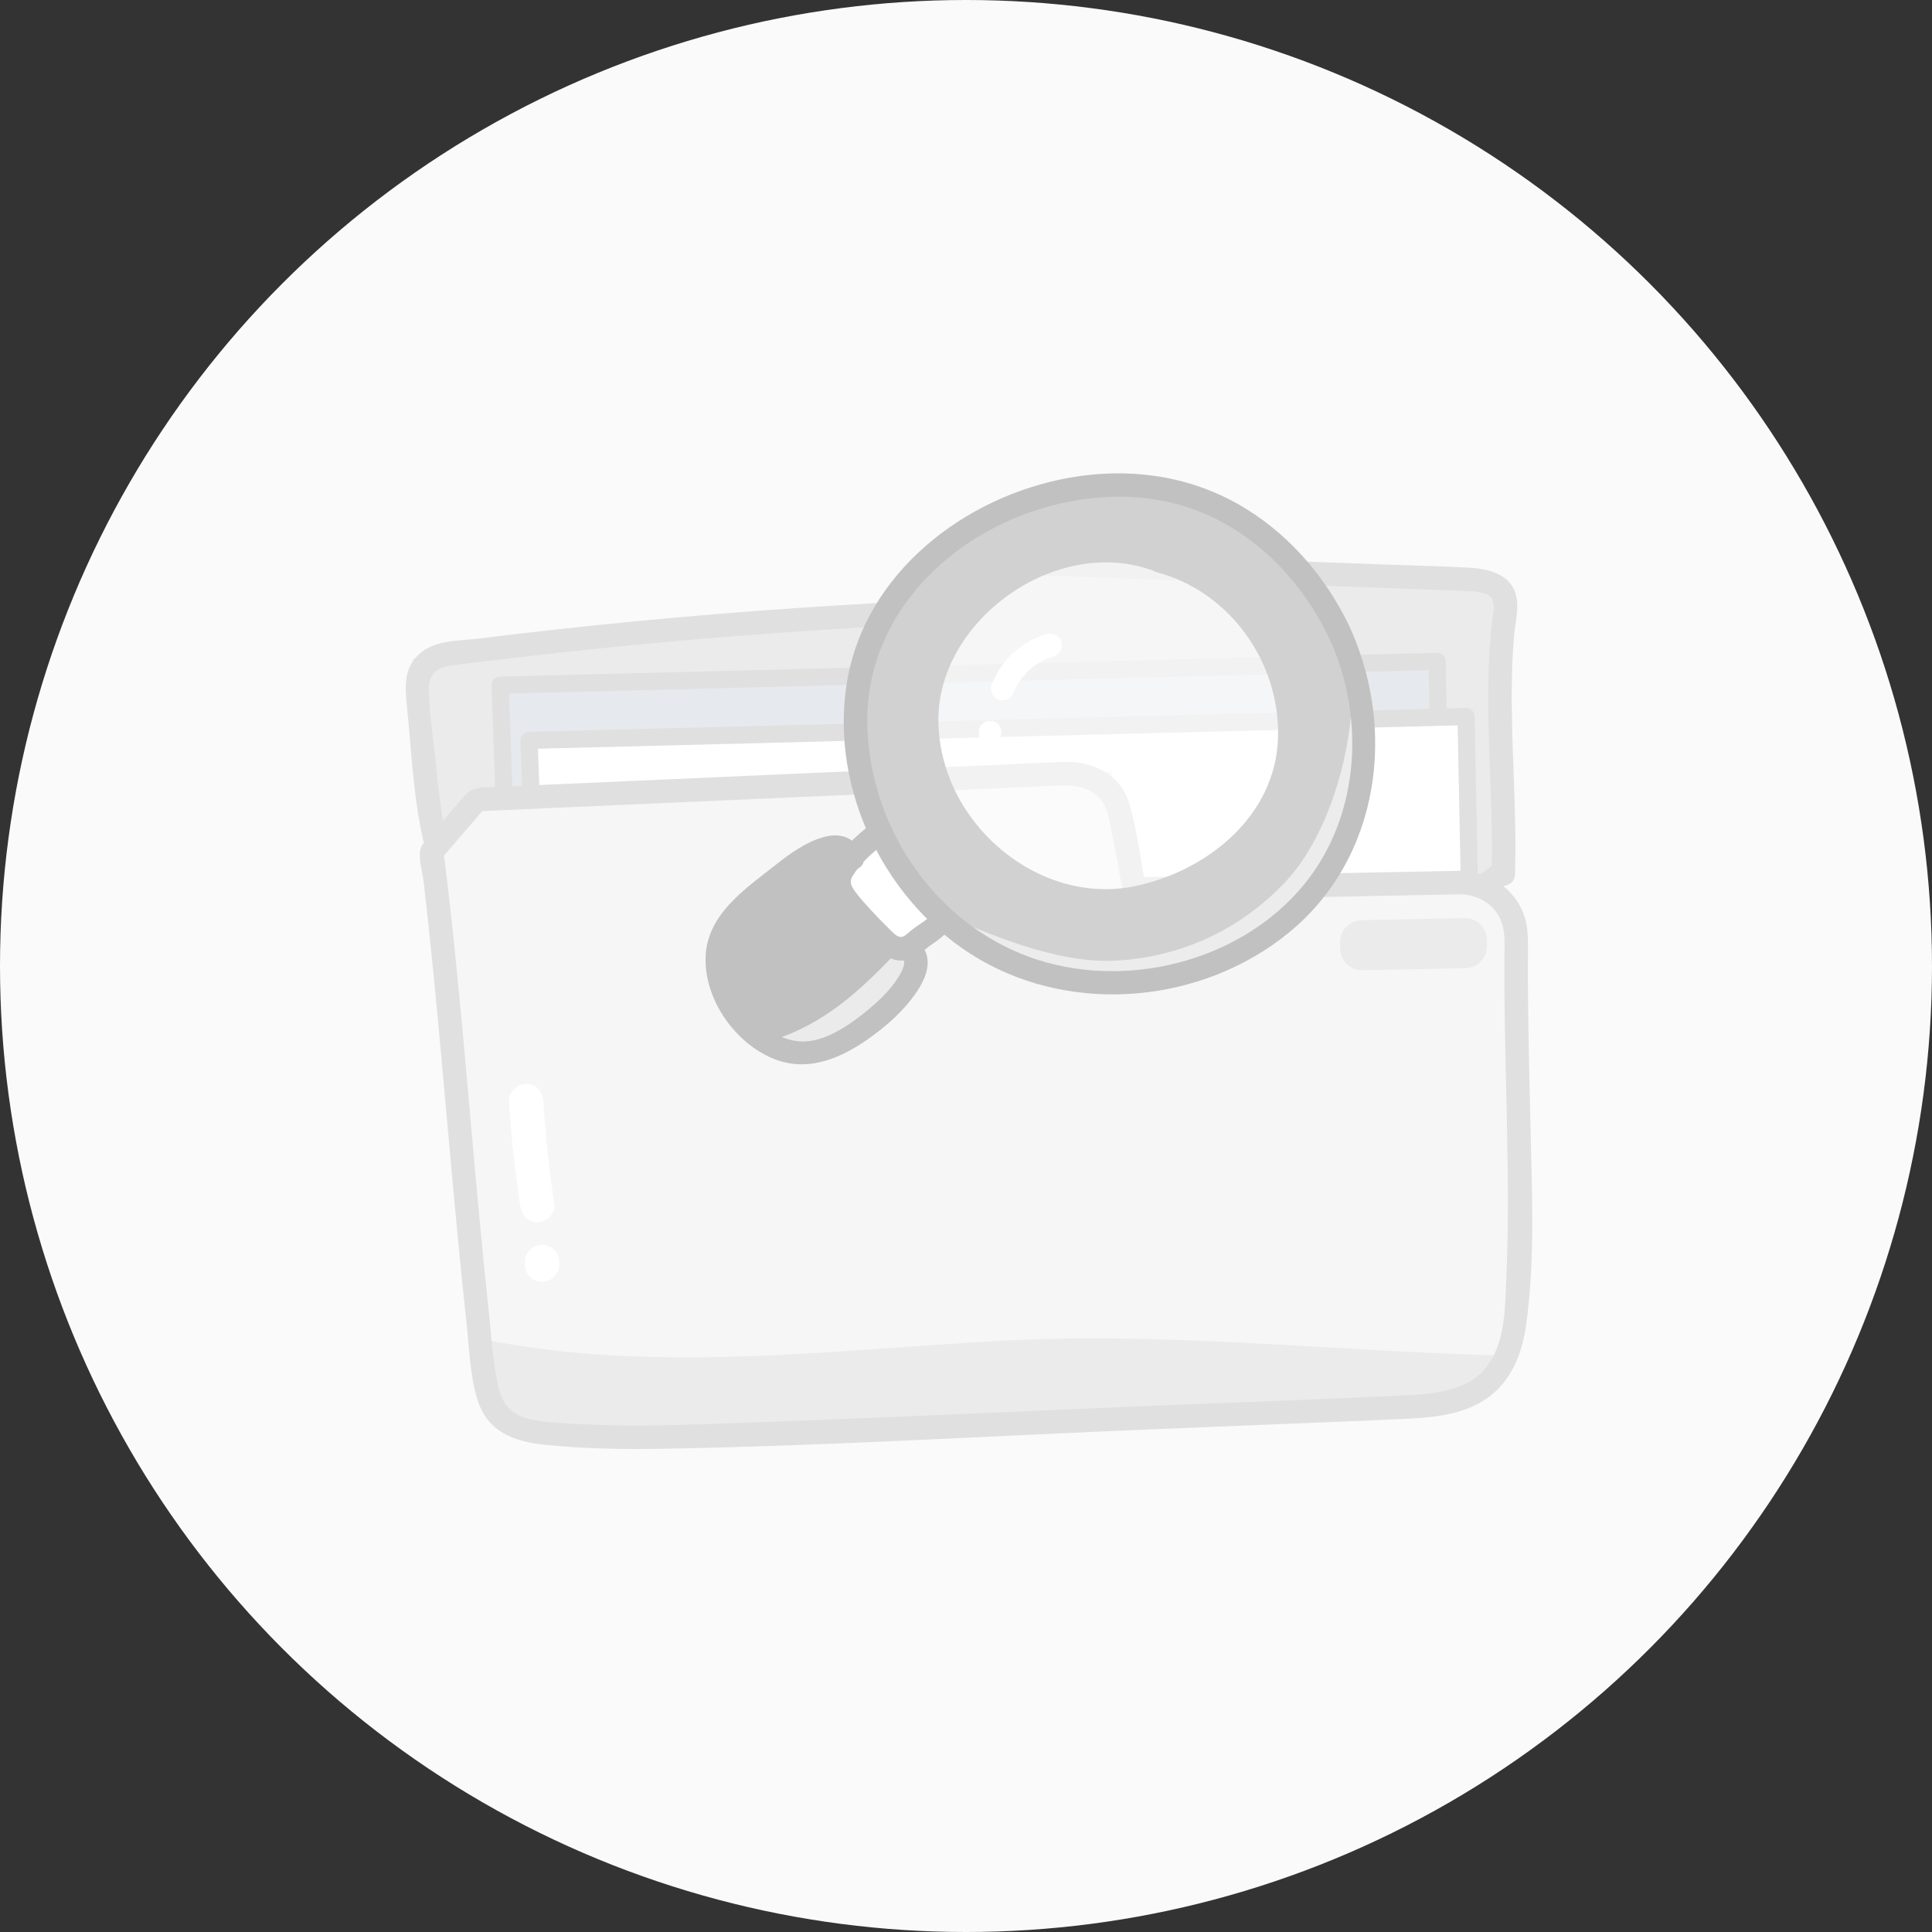 <svg width="200" height="200" viewBox="0 0 200 200" fill="none" xmlns="http://www.w3.org/2000/svg">
<rect x="0" y="0" width="200" height="200" fill="#333333" stroke="none"/>
<circle cx="100" cy="100" r="100" fill="#FAFAFA"/>
<path d="M45.022 88.251C43.875 83.375 43.888 73.083 42.742 68.207C61.487 65.667 80.351 64.01 99.251 63.246C99.36 61.51 99.47 59.775 99.579 58.038C117.03 58.683 134.481 59.327 151.932 59.972C153.349 60.024 155.052 60.258 155.636 61.552C155.949 62.247 155.825 63.049 155.732 63.805C154.634 72.712 155.926 81.711 155.623 90.535" fill="#EBEBEB"/>
<path d="M149.486 104.554L53.015 106.474L51.778 70.93L148.769 68.468L149.486 104.554Z" fill="#E6E9ED"/>
<path d="M149.503 105.442L53.031 107.363C52.546 107.373 52.143 106.991 52.126 106.506L50.891 70.961C50.882 70.725 50.969 70.494 51.131 70.32C51.293 70.148 51.519 70.048 51.755 70.043L148.746 67.58C148.971 67.556 149.21 67.661 149.381 67.826C149.552 67.988 149.65 68.214 149.656 68.45L150.372 104.536C150.382 105.027 149.993 105.432 149.503 105.442ZM53.87 105.569L148.581 103.683L147.9 69.378L52.697 71.796L53.87 105.569Z" fill="#E0E0E0"/>
<path d="M152.482 110.265L56.01 112.186L54.774 76.641L151.765 74.18L152.482 110.265Z" fill="white"/>
<path d="M152.499 111.153L56.027 113.074C55.542 113.084 55.139 112.702 55.122 112.217L53.887 76.672C53.878 76.436 53.966 76.205 54.127 76.032C54.289 75.86 54.515 75.759 54.751 75.754L151.742 73.291H151.746C151.98 73.287 152.207 73.374 152.377 73.537C152.548 73.7 152.646 73.925 152.652 74.162L153.368 110.247C153.378 110.738 152.989 111.143 152.499 111.153ZM56.867 111.28L151.577 109.394L150.896 75.09L55.693 77.507L56.867 111.28Z" fill="#E0E0E0"/>
<path d="M156.838 90.51C157.038 83.875 156.404 77.254 156.507 70.621C156.531 69.032 156.598 67.443 156.732 65.859C156.844 64.526 157.278 62.965 156.939 61.632C156.356 59.339 153.946 58.856 151.907 58.755C148.925 58.606 145.937 58.534 142.952 58.424C130.914 57.98 118.874 57.536 106.836 57.091C105.427 57.038 104.007 56.933 102.597 56.935C101.171 56.936 99.87 57.465 99.004 58.635C98.023 59.961 98.135 61.696 98.035 63.269C98.432 62.856 98.829 62.443 99.225 62.029C88.121 62.483 77.031 63.235 65.969 64.298C60.487 64.825 55.014 65.426 49.549 66.103C47.528 66.353 44.951 66.237 43.366 67.735C41.95 69.072 41.891 70.723 42.075 72.538C42.566 77.378 42.749 82.316 43.826 87.075C43.911 87.453 44.305 87.845 44.691 87.907C51.059 88.936 57.426 89.967 63.794 90.997C73.934 92.638 84.073 94.278 94.213 95.918C96.49 96.286 98.767 96.723 101.054 97.025C102.953 97.275 104.912 97.257 106.823 97.358C116.956 97.886 127.09 98.415 137.223 98.943L142.73 99.231C143.554 99.274 144.473 99.442 145.298 99.365C146.457 99.257 147.621 97.923 148.495 97.251C150.511 95.698 152.528 94.145 154.544 92.593C154.971 92.264 155.398 91.936 155.824 91.608C157.05 90.663 155.798 88.576 154.556 89.532C153.191 90.583 151.827 91.633 150.462 92.684C148.701 94.04 146.649 95.295 145.055 96.846C144.74 97.153 144.642 96.953 145.015 97.023C146.11 97.227 145.089 96.892 145.164 96.929C144.933 96.816 144.427 96.89 144.174 96.877C142.706 96.8 141.236 96.725 139.767 96.647C129.703 96.122 119.639 95.597 109.574 95.072C106.888 94.932 104.199 94.808 101.513 94.652C101.263 94.637 102.021 94.73 101.567 94.654C101.276 94.606 100.986 94.56 100.695 94.513C99.463 94.314 98.232 94.114 97 93.915C87.34 92.352 77.677 90.79 68.016 89.226L53.613 86.896C51.91 86.62 50.206 86.346 48.502 86.07C47.591 85.922 46.589 85.626 45.664 85.611C45.542 85.609 45.412 85.57 45.29 85.55C45.579 85.827 45.867 86.105 46.156 86.382C45.616 84.002 45.365 81.567 45.126 79.14C44.873 76.573 44.441 73.925 44.384 71.348C44.35 69.841 45.188 69.118 46.618 68.912C48.203 68.684 49.797 68.509 51.386 68.317C54.567 67.933 57.75 67.573 60.937 67.24C73.683 65.906 86.47 64.986 99.273 64.461C99.97 64.432 100.422 63.89 100.463 63.22C100.536 62.066 100.31 60.309 101.451 59.617C101.925 59.329 102.384 59.364 102.892 59.375C104.162 59.402 105.433 59.469 106.702 59.516C111.887 59.708 117.07 59.899 122.255 60.09C131.977 60.45 141.698 60.794 151.42 61.167C151.954 61.187 152.497 61.19 153.023 61.286C153.763 61.421 154.466 61.596 154.615 62.45C154.723 63.067 154.512 63.812 154.445 64.422C154.251 66.201 154.14 67.987 154.093 69.776C153.911 76.707 154.616 83.626 154.406 90.558C154.359 92.123 156.787 92.071 156.834 90.51H156.838Z" fill="#E0E0E0"/>
<path d="M151.046 91.363C154.332 91.297 157.02 93.963 156.972 97.253C156.797 109.104 157.709 122.549 157.076 133.731C156.89 137.012 156.568 140.614 154.24 142.932C151.879 145.283 148.22 145.557 144.894 145.694C122.307 146.624 99.721 147.553 77.134 148.482C70.188 148.768 63.214 149.053 56.299 148.341C54.732 148.179 53.06 147.917 51.909 146.84C50.618 145.631 50.321 143.725 50.097 141.969C48.308 127.92 46.484 102.221 44.695 88.172L49.361 82.77L115.058 79.868L117.42 92.032L151.046 91.363Z" fill="#F6F6F6"/>
<path d="M151.603 95.042L140.941 95.255C139.686 95.28 138.689 96.319 138.714 97.575L138.727 98.208C138.752 99.465 139.789 100.463 141.044 100.438L151.706 100.225C152.961 100.2 153.958 99.162 153.934 97.905L153.921 97.272C153.896 96.016 152.858 95.017 151.603 95.042Z" fill="#EBEBEB"/>
<path d="M103.417 138.808C85.461 139.803 67.422 142.212 49.693 138.583C49.829 139.765 49.963 140.909 50.099 141.969C50.322 143.725 50.62 145.63 51.912 146.839C53.062 147.916 54.735 148.179 56.301 148.341C63.216 149.053 70.19 148.769 77.136 148.482C99.723 147.553 122.309 146.623 144.896 145.695C148.222 145.558 151.882 145.283 154.242 142.933C154.995 142.184 155.523 141.291 155.919 140.326C138.412 139.915 120.949 137.837 103.419 138.809L103.417 138.808Z" fill="#EBEBEB"/>
<path d="M151.139 92.577C152.614 92.601 153.983 93.206 154.878 94.409C155.917 95.807 155.749 97.439 155.74 99.081C155.717 102.762 155.782 106.442 155.86 110.122C156.015 117.489 156.263 124.87 155.938 132.237C155.807 135.212 155.852 138.799 154.025 141.323C152.059 144.04 148.394 144.312 145.327 144.458C137.313 144.841 129.292 145.119 121.276 145.448C104.967 146.119 88.659 146.906 72.345 147.449C68.376 147.582 64.4 147.643 60.433 147.439C58.55 147.343 56.549 147.32 54.711 146.873C52.801 146.409 51.953 145.249 51.547 143.395C51.006 140.921 50.87 138.299 50.6 135.784C50.3 132.992 50.023 130.198 49.756 127.402C48.503 114.318 47.563 101.188 45.913 88.146C45.8 88.435 45.688 88.724 45.575 89.013C47.13 87.213 48.685 85.412 50.24 83.611C49.956 83.735 49.672 83.86 49.389 83.984C58.416 83.585 67.445 83.187 76.472 82.789C87.527 82.3 98.582 81.812 109.637 81.324C111.964 81.221 114.105 81.778 114.719 84.448C115.32 87.067 115.747 89.738 116.259 92.376C116.36 92.893 116.953 93.255 117.448 93.246C127.27 93.05 137.092 92.854 146.914 92.659C148.324 92.631 149.734 92.602 151.142 92.574C152.705 92.543 152.66 90.112 151.094 90.143C141.272 90.338 131.451 90.534 121.629 90.73C120.219 90.757 118.809 90.786 117.4 90.814C117.796 91.104 118.193 91.394 118.589 91.683C118.053 88.922 117.72 86.03 116.948 83.325C116.036 80.132 113.092 78.736 110.005 78.873C104.709 79.107 99.414 79.34 94.119 79.574C79.844 80.204 65.572 80.835 51.297 81.465C50.024 81.522 48.981 81.356 48.086 82.391C46.907 83.754 45.73 85.119 44.552 86.482C44.242 86.842 43.755 87.268 43.58 87.723C43.224 88.644 43.751 90.353 43.863 91.321C45.282 103.632 46.223 115.995 47.413 128.328C47.691 131.218 47.981 134.107 48.298 136.992C48.584 139.589 48.645 142.454 49.442 144.952C50.481 148.209 53.172 149.222 56.327 149.552C60.473 149.988 64.653 150.047 68.819 149.973C85.716 149.67 102.626 148.647 119.512 147.952C127.982 147.603 136.453 147.279 144.922 146.906C147.941 146.773 151.26 146.572 153.843 144.815C156.414 143.067 157.557 140.187 157.977 137.204C158.971 130.147 158.556 122.778 158.412 115.678C158.332 111.765 158.23 107.854 158.187 103.941C158.166 102.124 158.159 100.308 158.175 98.491C158.188 96.967 158.192 95.572 157.536 94.163C156.353 91.626 153.845 90.185 151.094 90.141C149.53 90.117 149.581 92.549 151.142 92.573L151.139 92.577Z" fill="#E0E0E0"/>
<path d="M52.697 114.018C52.911 117.62 53.294 121.21 53.844 124.776C53.985 125.691 54.609 126.585 55.654 126.518C56.509 126.462 57.546 125.69 57.394 124.705C56.844 121.139 56.462 117.549 56.247 113.947C56.191 113.02 55.421 112.142 54.437 112.205C53.507 112.265 52.638 113.023 52.697 114.018Z" fill="white"/>
<path d="M54.336 130.673C54.338 130.763 54.339 130.853 54.342 130.943C54.337 131.188 54.393 131.414 54.508 131.624C54.584 131.843 54.71 132.031 54.886 132.189C55.051 132.359 55.243 132.477 55.465 132.545C55.679 132.652 55.907 132.699 56.152 132.684C56.309 132.659 56.466 132.636 56.623 132.611C56.922 132.52 57.179 132.363 57.397 132.138C57.487 132.016 57.578 131.895 57.668 131.774C57.822 131.494 57.897 131.193 57.892 130.872C57.89 130.782 57.889 130.693 57.887 130.603C57.891 130.358 57.835 130.131 57.72 129.922C57.644 129.702 57.518 129.514 57.342 129.357C57.177 129.187 56.985 129.068 56.763 129.001C56.549 128.894 56.321 128.847 56.076 128.862C55.919 128.887 55.762 128.91 55.605 128.935C55.306 129.026 55.049 129.183 54.831 129.407C54.741 129.529 54.65 129.651 54.56 129.772C54.406 130.052 54.331 130.353 54.336 130.673Z" fill="white"/>
<g style="mix-blend-mode:screen" opacity="0.57">
<path d="M138.597 65.353C144.081 76.909 141.306 92.543 127.107 99.049C109.174 107.266 90.788 95.955 88.706 77.145C87.095 62.605 99.096 52.059 112.679 50.374C124.718 48.881 134.152 55.989 138.598 65.353H138.597Z" fill="white"/>
</g>
<path d="M90.959 86.256C89.666 87.202 88.51 88.337 87.539 89.612C87.222 90.029 86.915 90.482 86.842 91C86.714 91.9 87.301 92.73 87.879 93.431C88.96 94.742 90.119 95.99 91.346 97.166C91.926 97.722 92.627 98.298 93.425 98.218C93.956 98.165 94.41 97.826 94.816 97.479C95.934 96.523 96.832 96.305 97.64 95.075" fill="white"/>
<path d="M88.147 88.919C86.975 85.755 82.42 89.376 81.029 90.503C77.987 92.966 74.138 95.325 74.254 99.476C74.379 103.918 78.414 108.909 83.053 109.029C87.442 109.143 95.906 101.992 94.695 98.986" fill="white"/>
<path d="M108.709 66.801C106.496 67.422 104.617 69.137 103.796 71.286L108.709 66.801Z" fill="white"/>
<path d="M138.597 65.353C134.152 55.988 124.717 48.88 112.678 50.373C99.095 52.059 87.095 62.604 88.704 77.144C90.787 95.954 109.172 107.265 127.106 99.048C141.305 92.542 144.08 76.909 138.595 65.352L138.597 65.353ZM117.439 91.745C110.188 93.231 102.922 89.096 99.382 82.84C97.667 79.808 96.761 76.007 97.286 72.533C97.772 69.316 99.358 66.415 101.57 64.064C105.995 59.359 113.029 56.787 119.292 59.044C119.412 59.088 119.519 59.143 119.62 59.201C127.183 61.138 132.498 68.418 132.303 76.305C132.102 84.458 124.945 90.204 117.439 91.742V91.745Z" fill="#D1D1D1"/>
<path d="M139.315 67.028C139.779 68.822 140.033 70.672 139.952 72.605C139.688 78.86 137.283 86.793 133.088 91.267C128.437 96.228 122.222 99.107 115.426 99.447C109.363 99.749 102.384 96.739 96.827 94.29C104.293 101.637 115.787 104.234 127.106 99.048C140.63 92.851 143.784 78.375 139.314 67.028H139.315Z" fill="#ECECEC"/>
<path d="M90.959 86.256C89.666 87.202 88.51 88.337 87.539 89.612C87.222 90.029 86.915 90.482 86.842 91C86.714 91.9 87.301 92.73 87.879 93.431C88.96 94.742 90.119 95.99 91.346 97.166C91.926 97.722 92.627 98.298 93.425 98.218C93.956 98.165 94.41 97.826 94.816 97.479C95.934 96.523 96.832 96.305 97.64 95.075" fill="white"/>
<path d="M83.053 109.028C86.108 109.107 89.302 106.712 91.44 104.767C92.516 103.788 93.685 102.637 94.316 101.302C95.529 98.739 93.762 99.245 92.156 98.174C91.808 97.942 91.539 97.613 91.277 97.289C90.372 96.173 89.467 95.056 88.562 93.94C87.939 93.17 87.294 92.356 87.11 91.381C86.847 89.981 88.528 89.243 87.682 88.144C87.166 87.475 86.157 87.64 85.463 87.805C83.823 88.193 82.31 89.465 81.028 90.502C77.986 92.965 74.137 95.323 74.254 99.474C74.379 103.916 78.415 108.907 83.053 109.027V109.028Z" fill="#C1C1C1"/>
<path d="M79.065 93.416C81.513 91.285 84.217 89.501 86.905 87.696C86.43 87.606 85.887 87.706 85.463 87.806C83.823 88.194 82.31 89.466 81.028 90.503C78.139 92.843 74.529 95.091 74.272 98.866C75.479 96.763 77.308 94.945 79.064 93.416H79.065Z" fill="#EBEBEB"/>
<path d="M91.44 104.767C92.515 103.788 93.685 102.637 94.316 101.302C95.354 99.108 94.207 99.161 92.848 98.55C90.502 101.016 88.058 103.431 85.169 105.255C83.34 106.41 81.401 107.285 79.371 107.877C80.504 108.561 81.751 108.995 83.053 109.028C86.107 109.107 89.302 106.712 91.44 104.767Z" fill="#EBEBEB"/>
<path d="M108.709 66.801C106.496 67.422 104.617 69.137 103.796 71.286L108.709 66.801Z" fill="#C1B6BA"/>
<path d="M137.561 65.988C141.528 74.495 140.752 85.207 134.345 92.328C127.377 100.072 115.185 102.663 105.612 98.696C96.178 94.787 89.969 85.109 89.778 74.948C89.577 64.266 97.636 55.87 107.391 52.773C113.269 50.907 119.699 50.816 125.356 53.471C130.814 56.033 134.958 60.601 137.561 65.988C138.241 67.395 140.311 66.119 139.634 64.718C137.107 59.488 133.114 54.939 128.014 52.101C122.705 49.147 116.633 48.397 110.696 49.455C99.825 51.391 89.476 59.36 87.66 70.729C85.886 81.833 91.739 93.661 101.371 99.294C111.296 105.098 124.495 103.81 133.379 96.582C142.85 88.879 144.644 75.464 139.634 64.718C138.974 63.303 136.905 64.58 137.561 65.988Z" fill="#C1C1C1"/>
<path d="M90.325 85.217C89.402 85.902 88.526 86.65 87.741 87.491C87.045 88.236 86.276 89.081 85.875 90.029C84.888 92.368 87.052 94.409 88.489 95.98C89.218 96.778 89.965 97.583 90.779 98.296C91.656 99.066 92.764 99.671 93.966 99.35C94.954 99.084 95.672 98.297 96.498 97.74C97.372 97.152 98.1 96.54 98.7 95.666C99.071 95.125 98.766 94.31 98.231 94.01C97.612 93.665 96.95 93.937 96.577 94.48C96.225 94.993 95.738 95.323 95.231 95.665C94.926 95.87 94.627 96.079 94.339 96.307C94.075 96.516 93.782 96.838 93.462 96.96C92.926 97.164 92.366 96.46 92.026 96.132C91.389 95.516 90.771 94.879 90.173 94.224C89.615 93.614 89.036 92.997 88.55 92.325C88.142 91.762 87.876 91.318 88.26 90.687C89.064 89.366 90.363 88.202 91.594 87.29C92.12 86.899 92.361 86.213 91.996 85.617C91.677 85.095 90.856 84.821 90.326 85.214L90.325 85.217Z" fill="#C1C1C1"/>
<path d="M89.311 88.573C87.595 84.438 83.003 87.39 80.669 89.244C77.408 91.835 73.114 94.543 73.038 99.206C72.967 103.546 76.109 107.991 80.08 109.602C83.74 111.088 87.275 109.461 90.268 107.274C91.925 106.064 93.475 104.668 94.678 102.997C95.547 101.791 96.404 100.158 95.861 98.64C95.336 97.174 93.003 97.854 93.531 99.332C93.634 99.62 93.644 99.665 93.516 100.092C93.367 100.593 93.081 101.057 92.786 101.487C92.007 102.624 90.969 103.614 89.914 104.491C88.053 106.037 85.32 108.007 82.757 107.8C79.328 107.525 76.561 104.256 75.719 101.108C74.71 97.338 77.378 94.898 80.097 92.773C80.85 92.184 86.224 87.442 86.982 89.267C87.576 90.697 89.913 90.022 89.311 88.574V88.573Z" fill="#C1C1C1"/>
<path d="M108.363 65.636C107.05 66.012 105.861 66.71 104.854 67.628C103.839 68.554 103.112 69.713 102.618 70.986C102.512 71.259 102.613 71.682 102.759 71.92C102.911 72.169 103.205 72.405 103.496 72.465C103.807 72.53 104.157 72.507 104.429 72.323C104.709 72.135 104.851 71.898 104.973 71.586C104.83 71.952 105.02 71.485 105.059 71.401C105.112 71.288 105.167 71.178 105.226 71.069C105.354 70.829 105.495 70.597 105.649 70.373C105.69 70.312 105.736 70.253 105.777 70.191C105.583 70.479 105.726 70.263 105.772 70.205C105.849 70.108 105.928 70.014 106.009 69.921C106.196 69.707 106.395 69.504 106.606 69.312C106.706 69.22 106.815 69.138 106.915 69.045C106.838 69.118 106.73 69.19 106.876 69.079C106.935 69.034 106.995 68.99 107.054 68.947C107.276 68.788 107.504 68.641 107.74 68.507C107.859 68.44 107.978 68.376 108.1 68.316C108.162 68.284 108.249 68.263 108.301 68.22C108.229 68.279 108.067 68.321 108.251 68.245C108.513 68.136 108.782 68.044 109.055 67.966C109.666 67.79 110.087 67.07 109.873 66.453C109.656 65.825 109.017 65.445 108.362 65.634L108.363 65.636Z" fill="white"/>
<path d="M102.512 77.065C104.074 77.034 104.03 74.602 102.464 74.633C100.901 74.664 100.946 77.096 102.512 77.065Z" fill="white"/>
</svg>
